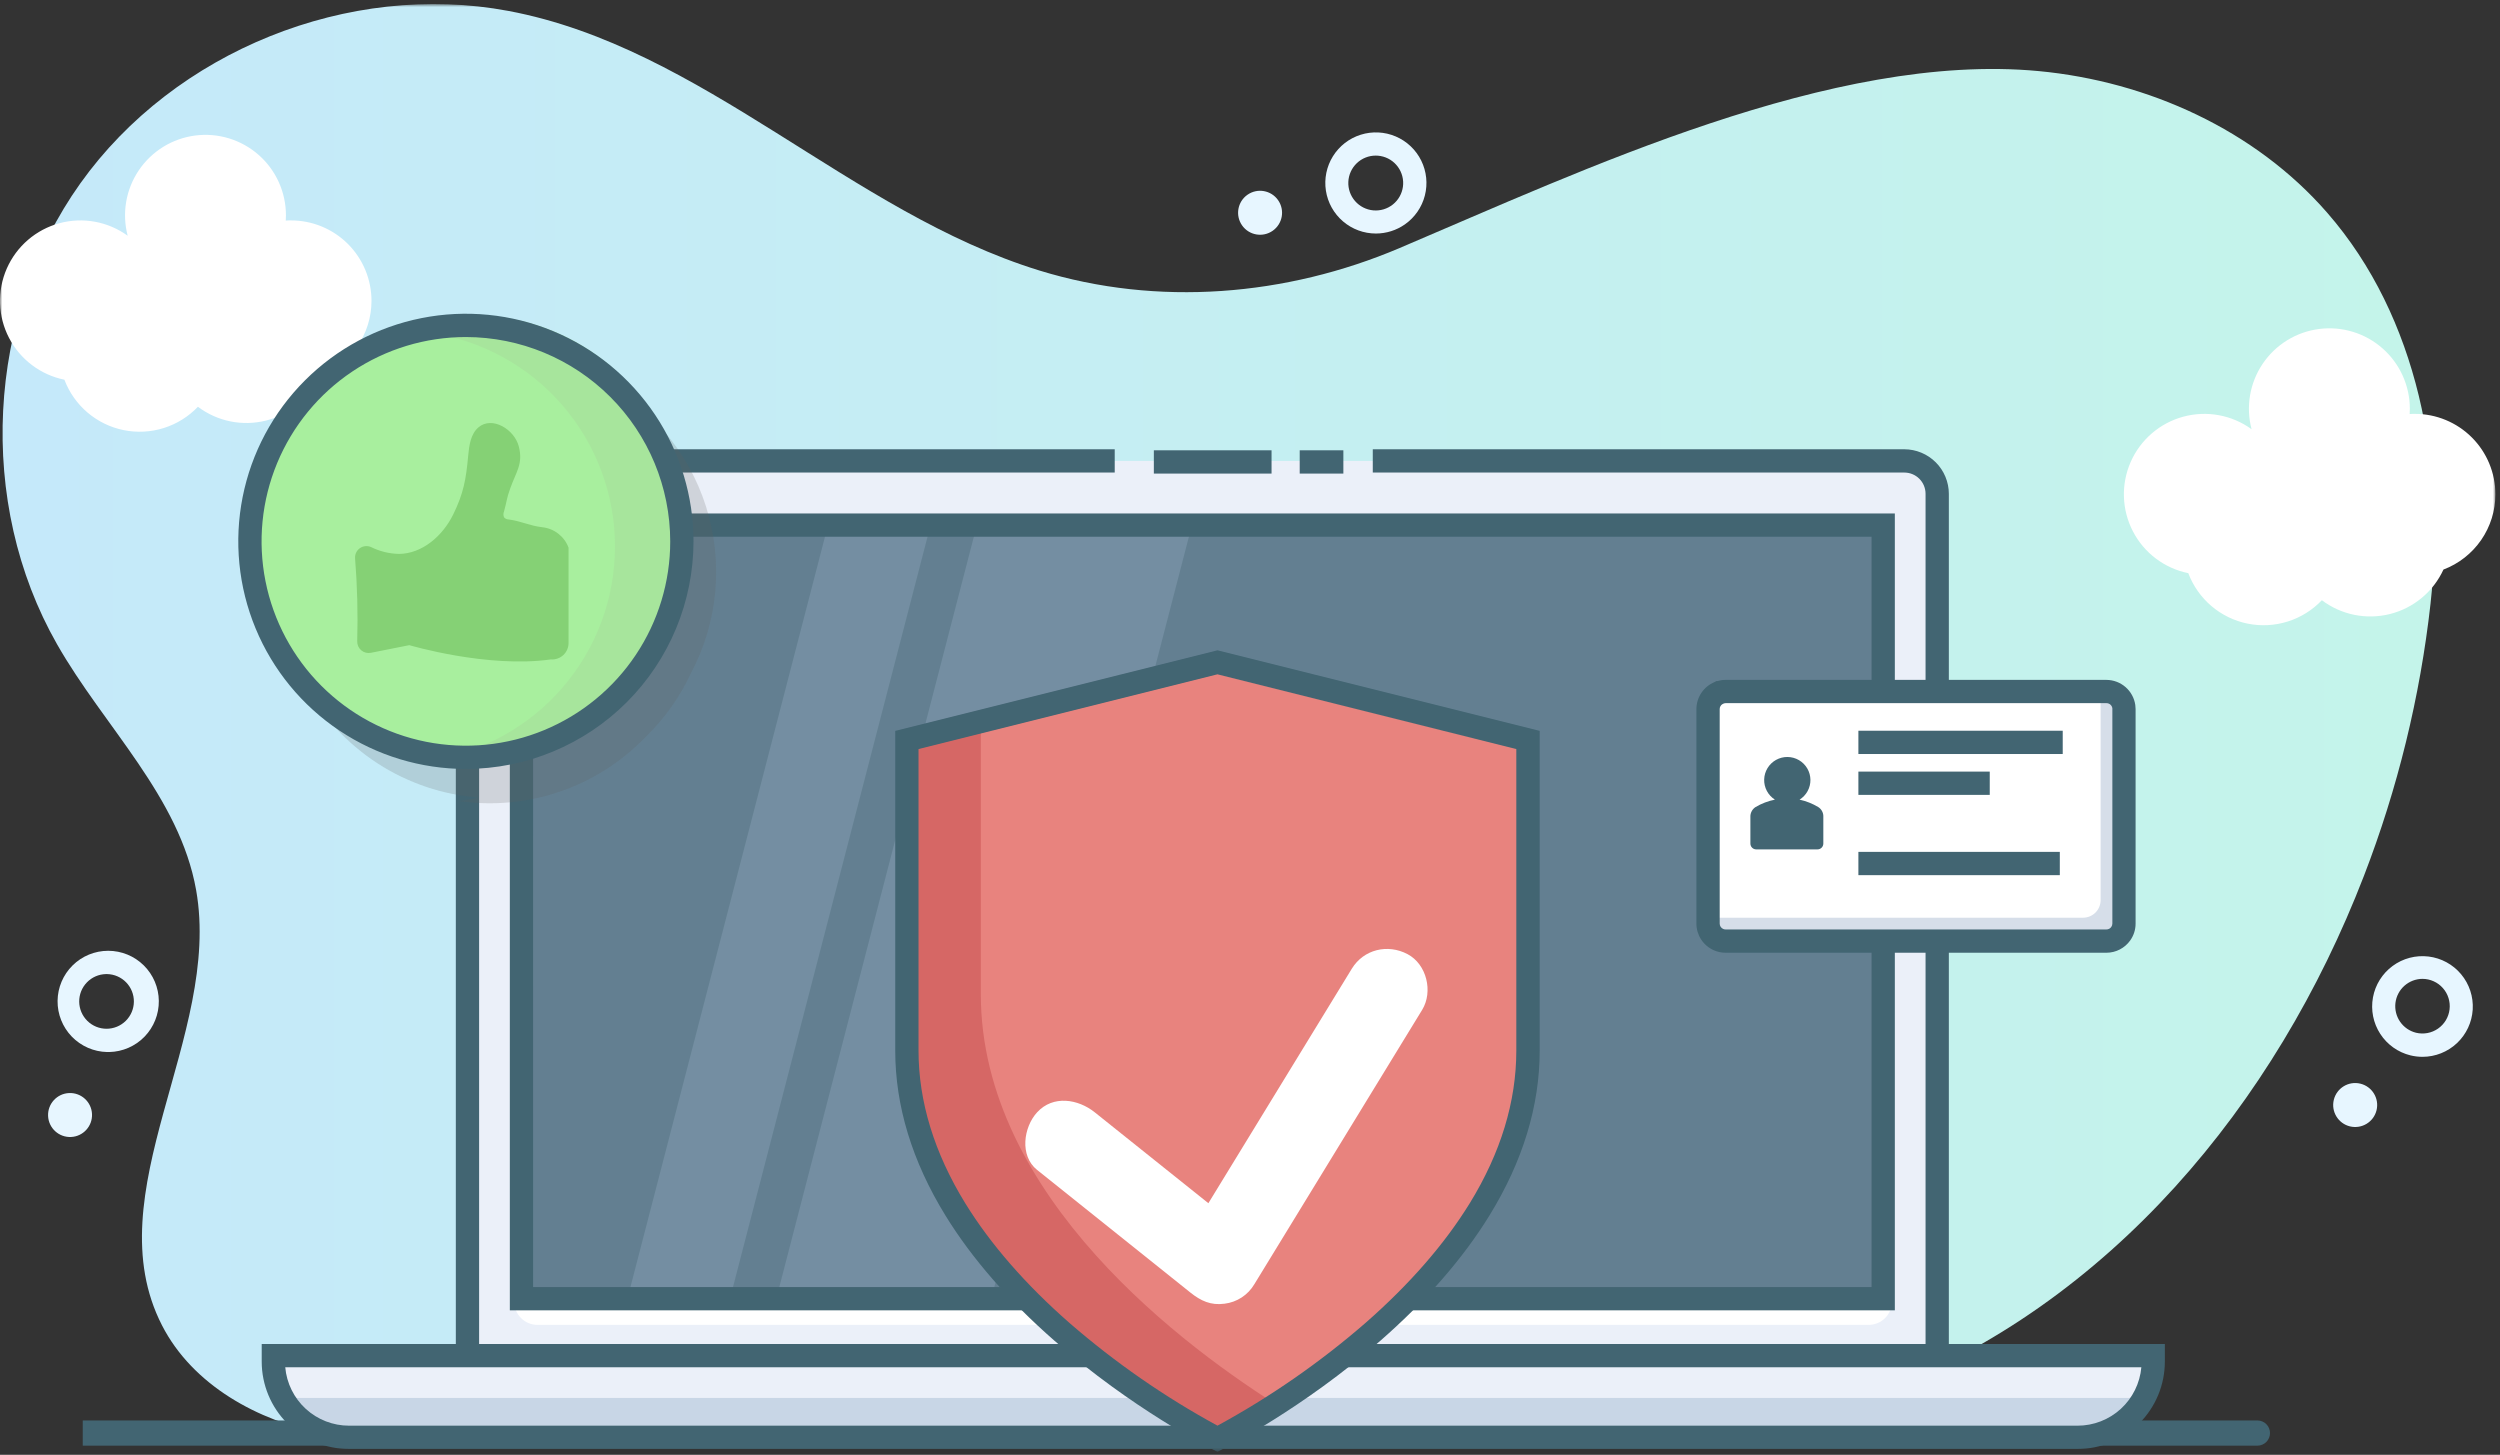 <svg width="531" height="309" viewBox="0 0 531 309" fill="none" xmlns="http://www.w3.org/2000/svg">
<rect x="0" y="0" width="531" height="309" fill="#333333" stroke="none"/>
<mask id="mask0_5723_150323" style="mask-type:luminance" maskUnits="userSpaceOnUse" x="0" y="0" width="531" height="309">
<path d="M530.04 0.862H0V308.363H530.04V0.862Z" fill="white"/>
</mask>
<g mask="url(#mask0_5723_150323)">
<path d="M502.072 186.106C483.34 234.608 448.121 277.1 399.203 295.775C392.841 298.2 386.344 300.257 379.746 301.937C344.845 310.835 306.664 307.74 274.491 291.526C260.837 284.639 248.386 275.538 234.682 268.75C220.978 261.962 205.329 257.519 190.413 260.87C177.57 263.755 166.735 272.023 155.825 279.388C130.107 296.752 99.184 310.493 68.73 304.529C54.717 301.788 40.918 294.196 34.41 281.506C20.026 253.451 47.154 220.096 41.66 189.07C38.144 169.212 22.087 154.342 12.105 136.817C-4.979 106.842 -2.959 67.024 17.071 38.936C37.102 10.848 74.08 -4.051 107.983 2.321C149.326 10.094 180.583 45.081 220.784 57.462C245.925 65.198 273.222 62.89 297.234 52.702C336.029 36.236 389.328 10.984 432.987 15.097C456.204 17.286 478.975 27.59 494.298 45.184C513.669 67.395 519.477 98.928 516.245 128.216C514.028 148.041 509.264 167.498 502.072 186.106Z" fill="url(#paint0_linear_5723_150323)"/>
<path d="M514.535 224.47C513.674 224.469 512.817 224.365 511.98 224.161C509.334 223.51 507.038 221.875 505.559 219.589C504.079 217.302 503.527 214.537 504.017 211.857C504.504 209.178 506 206.786 508.192 205.17C510.385 203.555 513.113 202.838 515.817 203.165C518.521 203.492 520.998 204.839 522.741 206.931C524.489 209.022 525.367 211.701 525.206 214.42C525.041 217.139 523.846 219.693 521.863 221.561C519.881 223.429 517.26 224.469 514.535 224.47ZM514.535 207.91C513.118 207.915 511.753 208.438 510.694 209.381C509.635 210.324 508.959 211.621 508.79 213.028C508.625 214.434 508.975 215.854 509.783 217.02C510.587 218.185 511.79 219.016 513.167 219.355C513.962 219.547 514.791 219.567 515.599 219.416C516.402 219.264 517.165 218.944 517.837 218.476C518.508 218.008 519.077 217.403 519.498 216.701C519.918 215.998 520.19 215.215 520.285 214.402C520.384 213.588 520.305 212.763 520.062 211.982C519.819 211.2 519.411 210.479 518.867 209.865C518.323 209.252 517.659 208.761 516.909 208.424C516.163 208.086 515.356 207.911 514.535 207.91Z" fill="#E7F6FF"/>
<path d="M504.78 235.807C505.385 233.301 503.848 230.776 501.338 230.169C498.832 229.561 496.31 231.1 495.7 233.606C495.094 236.113 496.631 238.637 499.137 239.245C501.647 239.852 504.17 238.313 504.78 235.807Z" fill="#E7F6FF"/>
<path d="M22.747 223.451C19.916 223.389 17.224 222.213 15.254 220.179C13.285 218.144 12.198 215.414 12.229 212.583C12.26 209.752 13.406 207.047 15.42 205.056C17.433 203.064 20.15 201.948 22.982 201.948C25.813 201.948 28.53 203.064 30.543 205.056C32.556 207.047 33.703 209.752 33.734 212.583C33.765 215.414 32.678 218.144 30.709 220.179C28.739 222.213 26.047 223.389 23.216 223.451H22.747ZM22.747 206.895H22.503C20.974 206.928 19.52 207.563 18.457 208.662C17.393 209.761 16.806 211.234 16.822 212.764C16.839 214.293 17.458 215.754 18.545 216.829C19.632 217.905 21.1 218.508 22.629 218.508C24.158 218.508 25.626 217.905 26.713 216.829C27.8 215.754 28.419 214.293 28.436 212.764C28.453 211.234 27.865 209.761 26.802 208.662C25.738 207.563 24.284 206.928 22.755 206.895H22.747Z" fill="#E7F6FF"/>
<path d="M15.08 241.496C17.657 241.384 19.655 239.206 19.544 236.629C19.433 234.053 17.254 232.054 14.678 232.165C12.101 232.276 10.102 234.455 10.214 237.032C10.325 239.608 12.504 241.607 15.08 241.496Z" fill="#E7F6FF"/>
<path d="M292.247 49.602C289.681 49.604 287.199 48.688 285.25 47.019C283.301 45.349 282.014 43.038 281.622 40.502C281.231 37.966 281.759 35.374 283.113 33.194C284.467 31.014 286.557 29.391 289.004 28.619C291.45 27.846 294.093 27.976 296.453 28.983C298.813 29.99 300.734 31.809 301.869 34.11C303.004 36.411 303.278 39.043 302.641 41.528C302.004 44.014 300.498 46.189 298.396 47.661C296.593 48.922 294.447 49.599 292.247 49.602ZM292.214 33.05C290.712 33.048 289.268 33.626 288.182 34.663C287.097 35.7 286.453 37.116 286.386 38.616C286.318 40.116 286.832 41.584 287.821 42.714C288.809 43.844 290.195 44.55 291.691 44.683C293.186 44.816 294.675 44.367 295.848 43.429C297.02 42.491 297.785 41.137 297.984 39.649C298.183 38.161 297.799 36.654 296.914 35.441C296.029 34.228 294.71 33.404 293.232 33.141C292.896 33.081 292.555 33.05 292.214 33.05Z" fill="#E7F6FF"/>
<path d="M270.322 49.015C272.434 47.534 272.945 44.622 271.464 42.511C269.984 40.399 267.072 39.888 264.96 41.368C262.848 42.849 262.337 45.761 263.818 47.873C265.299 49.984 268.211 50.496 270.322 49.015Z" fill="#E7F6FF"/>
<path d="M530.023 104.995C530.023 100.463 528.222 96.117 525.02 92.912C521.813 89.707 517.469 87.907 512.936 87.907C512.557 87.907 512.182 87.907 511.811 87.944C511.835 87.573 511.848 87.198 511.848 86.819C511.848 84.391 511.328 81.99 510.327 79.778C509.325 77.565 507.866 75.591 506.041 73.988C504.215 72.384 502.072 71.188 499.747 70.479C497.427 69.77 494.978 69.564 492.571 69.876C490.16 70.187 487.848 71.008 485.779 72.284C483.714 73.561 481.942 75.263 480.586 77.277C479.23 79.292 478.319 81.572 477.911 83.966C477.507 86.361 477.615 88.814 478.233 91.163C476.168 89.666 473.794 88.649 471.284 88.189C468.774 87.729 466.194 87.836 463.733 88.504C461.269 89.17 458.99 90.38 457.052 92.045C455.12 93.709 453.586 95.785 452.556 98.12C451.53 100.456 451.039 102.991 451.122 105.541C451.204 108.091 451.855 110.59 453.03 112.856C454.2 115.121 455.866 117.095 457.902 118.632C459.938 120.17 462.291 121.232 464.793 121.74C465.815 124.447 467.505 126.851 469.71 128.726C471.91 130.6 474.556 131.885 477.392 132.459C480.224 133.033 483.162 132.878 485.919 132.009C488.677 131.139 491.17 129.582 493.165 127.486C495.205 129.026 497.563 130.088 500.068 130.595C502.574 131.102 505.159 131.041 507.636 130.417C510.117 129.792 512.421 128.619 514.387 126.985C516.353 125.351 517.923 123.297 518.99 120.974C522.234 119.744 525.024 117.558 526.998 114.703C528.968 111.849 530.023 108.463 530.023 104.995Z" fill="white"/>
<path d="M78.906 63.92C78.908 61.675 78.468 59.452 77.611 57.377C76.753 55.302 75.495 53.417 73.908 51.828C72.322 50.24 70.438 48.98 68.364 48.12C66.291 47.26 64.067 46.817 61.822 46.816C61.443 46.816 61.068 46.816 60.697 46.853C60.722 46.482 60.734 46.107 60.734 45.728C60.734 43.3 60.216 40.899 59.214 38.686C58.213 36.474 56.752 34.5 54.928 32.897C53.103 31.293 50.958 30.097 48.635 29.388C46.312 28.679 43.865 28.474 41.456 28.785C39.048 29.096 36.733 29.917 34.667 31.193C32.601 32.47 30.83 34.172 29.474 36.186C28.117 38.2 27.205 40.481 26.799 42.875C26.393 45.27 26.503 47.723 27.119 50.072C25.054 48.575 22.68 47.558 20.171 47.098C17.662 46.638 15.081 46.745 12.619 47.412C10.156 48.08 7.875 49.29 5.941 50.954C4.007 52.618 2.471 54.694 1.444 57.029C0.418 59.365 -0.073 61.901 0.009 64.451C0.09 67 0.741 69.499 1.915 71.764C3.088 74.03 4.754 76.004 6.79 77.541C8.825 79.079 11.18 80.141 13.679 80.65C14.701 83.354 16.392 85.755 18.594 87.628C20.797 89.501 23.438 90.785 26.272 91.359C29.105 91.933 32.038 91.778 34.796 90.91C37.553 90.043 40.046 88.489 42.039 86.395C44.079 87.935 46.438 88.997 48.943 89.504C51.447 90.012 54.034 89.951 56.512 89.325C58.99 88.701 61.296 87.528 63.261 85.894C65.226 84.26 66.799 82.206 67.865 79.883C71.106 78.656 73.899 76.472 75.871 73.621C77.843 70.77 78.901 67.387 78.906 63.92Z" fill="white"/>
<path d="M393.264 307.06H147.417V301.702H393.264C393.975 301.702 394.656 301.985 395.159 302.487C395.661 302.989 395.943 303.671 395.943 304.381C395.943 305.092 395.661 305.773 395.159 306.276C394.656 306.778 393.975 307.06 393.264 307.06Z" fill="#426572"/>
<path d="M136.421 307.06H121.39C120.68 307.06 119.998 306.778 119.496 306.276C118.994 305.773 118.711 305.092 118.711 304.381C118.711 303.671 118.994 302.989 119.496 302.487C119.998 301.985 120.68 301.702 121.39 301.702H136.421C137.132 301.702 137.813 301.985 138.315 302.487C138.818 302.989 139.1 303.671 139.1 304.381C139.1 305.092 138.818 305.773 138.315 306.276C137.813 306.778 137.132 307.06 136.421 307.06Z" fill="#426572"/>
<path d="M111.635 307.06H106.845C106.135 307.06 105.454 306.778 104.951 306.276C104.449 305.773 104.167 305.092 104.167 304.381C104.167 303.671 104.449 302.989 104.951 302.487C105.454 301.985 106.135 301.702 106.845 301.702H111.635C112.345 301.702 113.026 301.985 113.529 302.487C114.031 302.989 114.314 303.671 114.314 304.381C114.314 305.092 114.031 305.773 113.529 306.276C113.026 306.778 112.345 307.06 111.635 307.06Z" fill="#426572"/>
<path d="M479.469 307.06H403.906V301.702H479.469C480.178 301.702 480.862 301.985 481.365 302.487C481.868 302.989 482.148 303.671 482.148 304.381C482.148 305.092 481.868 305.773 481.365 306.276C480.862 306.778 480.178 307.06 479.469 307.06Z" fill="#426572"/>
<path d="M93.146 307.06H17.578V301.702H93.146C93.856 301.702 94.537 301.985 95.04 302.487C95.542 302.989 95.825 303.671 95.825 304.381C95.825 305.092 95.542 305.773 95.04 306.276C94.537 306.778 93.856 307.06 93.146 307.06Z" fill="#426572"/>
<path d="M104.797 97.898H405.967C406.69 97.898 407.406 98.04 408.074 98.317C408.742 98.594 409.349 98.999 409.86 99.511C410.372 100.022 410.777 100.629 411.054 101.297C411.33 101.965 411.473 102.681 411.473 103.404V294.439H99.291V103.404C99.291 102.681 99.433 101.965 99.71 101.297C99.987 100.629 100.392 100.022 100.904 99.511C101.415 98.999 102.022 98.594 102.69 98.317C103.358 98.04 104.074 97.898 104.797 97.898Z" fill="#EBF0F9"/>
<path d="M400.613 111.536H111.379V276.766H400.613V111.536Z" fill="#637F91"/>
<path d="M109.219 276.458H401.845C401.845 277.77 401.324 279.028 400.397 279.955C399.469 280.883 398.211 281.404 396.899 281.404H114.165C112.853 281.404 111.596 280.883 110.668 279.955C109.74 279.028 109.219 277.77 109.219 276.458Z" fill="white"/>
<g opacity="0.5">
<path opacity="0.5" d="M197.807 110.917L154.564 277.698H132.786L176.029 110.917H197.807Z" fill="#A7BCD5"/>
<path opacity="0.5" d="M253.319 110.917L210.073 277.698H164.406L207.649 110.917H253.319Z" fill="#A7BCD5"/>
</g>
<path d="M413.934 296.912H96.818V116.634C96.825 111.011 99.061 105.62 103.037 101.644C107.013 97.668 112.404 95.431 118.027 95.425H236.767V100.371H118.027C113.716 100.376 109.582 102.091 106.533 105.14C103.485 108.189 101.769 112.322 101.764 116.634V291.966H408.988V104.875C408.987 103.681 408.512 102.536 407.667 101.691C406.823 100.847 405.678 100.372 404.483 100.371H291.579V95.425H404.483C406.987 95.433 409.387 96.431 411.158 98.201C412.928 99.972 413.926 102.371 413.934 104.875V296.912Z" fill="#426572"/>
<path d="M59.918 288.542H459.2V289.828C459.2 294.091 457.506 298.18 454.493 301.194C451.476 304.209 447.388 305.902 443.126 305.902H75.992C71.729 305.902 67.641 304.209 64.626 301.194C61.612 298.18 59.918 294.091 59.918 289.828V288.542Z" fill="#EBF0F9"/>
<path opacity="0.5" d="M457.16 296.921C456.282 299.202 454.732 301.163 452.717 302.546C450.702 303.93 448.315 304.67 445.871 304.669H70.77C68.326 304.67 65.939 303.93 63.924 302.546C61.908 301.163 60.36 299.202 59.481 296.921H457.16Z" fill="#A7BCD5"/>
<path d="M441.267 307.765H74.133C69.216 307.759 64.502 305.804 61.025 302.327C57.548 298.849 55.592 294.135 55.587 289.218V285.46H459.814V289.218C459.81 294.135 457.852 298.849 454.378 302.327C450.899 305.804 446.184 307.759 441.267 307.765ZM60.586 290.401C60.883 293.79 62.439 296.945 64.948 299.243C67.457 301.541 70.735 302.816 74.138 302.815H441.272C444.672 302.816 447.952 301.541 450.462 299.243C452.968 296.945 454.526 293.79 454.823 290.401H60.586Z" fill="#426572"/>
<path d="M402.464 278.312H108.288V109.063H402.464V278.312ZM113.23 273.366H397.518V114.009H113.234L113.23 273.366Z" fill="#426572"/>
<path d="M451.761 151.218V196.789C451.753 197.771 451.361 198.711 450.669 199.405C449.972 200.099 449.033 200.492 448.052 200.499H367.13C366.61 200.5 366.096 200.39 365.622 200.177C364.963 199.887 364.403 199.412 364.01 198.808C363.617 198.205 363.408 197.501 363.409 196.781V151.218C363.407 150.466 363.635 149.732 364.06 149.112C364.485 148.493 365.089 148.017 365.791 147.748C366.214 147.583 366.664 147.5 367.118 147.501H448.027C448.921 147.503 449.787 147.828 450.467 148.416C451.143 149.004 451.584 149.816 451.712 150.703C451.74 150.873 451.757 151.045 451.761 151.218Z" fill="white"/>
<path d="M451.142 149.977V195.548C451.134 196.53 450.743 197.469 450.05 198.164C449.354 198.858 448.414 199.251 447.433 199.257H366.512C365.992 199.259 365.478 199.149 365.003 198.936C364.345 198.646 363.785 198.17 363.392 197.567C362.999 196.964 362.79 196.26 362.79 195.54V194.922H442.463C443.443 194.915 444.383 194.522 445.08 193.828C445.772 193.134 446.164 192.194 446.172 191.212V146.259H447.408C448.303 146.262 449.168 146.587 449.848 147.175C450.524 147.763 450.965 148.575 451.093 149.462C451.122 149.632 451.138 149.804 451.142 149.977Z" fill="#D6DEE9"/>
<path d="M447.421 202.362H366.512C365.642 202.363 364.783 202.179 363.99 201.822C362.896 201.336 361.967 200.543 361.315 199.539C360.663 198.535 360.317 197.364 360.317 196.167V150.6C360.324 149.375 360.69 148.179 361.372 147.162C362.054 146.145 363.02 145.351 364.15 144.879L364.563 144.657H364.76C365.324 144.491 365.908 144.408 366.495 144.409H447.404C448.896 144.415 450.335 144.956 451.46 145.934C452.585 146.912 453.323 148.263 453.537 149.739C453.578 150.024 453.599 150.312 453.599 150.6V196.171C453.603 197.459 453.199 198.715 452.449 199.761C451.876 200.562 451.122 201.216 450.248 201.668C449.375 202.12 448.406 202.358 447.421 202.362ZM365.77 149.607C365.613 149.721 365.485 149.872 365.398 150.045C365.309 150.218 365.263 150.41 365.263 150.604V196.171C365.263 196.413 365.333 196.65 365.466 196.852C365.598 197.054 365.787 197.213 366.009 197.309C366.167 197.38 366.338 197.417 366.512 197.416H447.421C447.619 197.415 447.817 197.367 447.994 197.275C448.171 197.182 448.319 197.048 448.435 196.884C448.583 196.675 448.666 196.424 448.666 196.167V150.6C448.67 150.548 448.67 150.496 448.666 150.443C448.624 150.143 448.48 149.867 448.253 149.666C448.023 149.465 447.734 149.354 447.429 149.351H366.512C366.396 149.351 366.281 149.368 366.17 149.401L365.77 149.607Z" fill="#426572"/>
<path d="M386.183 171.413C384.958 170.679 383.622 170.149 382.227 169.843C382.938 169.399 383.524 168.781 383.928 168.046C384.333 167.312 384.541 166.485 384.535 165.647C384.526 164.796 384.297 163.961 383.869 163.225C383.44 162.489 382.828 161.877 382.092 161.449C381.356 161.021 380.521 160.791 379.67 160.783C378.818 160.775 377.979 160.988 377.235 161.402C376.491 161.816 375.867 162.416 375.424 163.143C374.982 163.871 374.736 164.701 374.711 165.552C374.686 166.403 374.883 167.246 375.282 167.998C375.682 168.751 376.269 169.386 376.988 169.843C375.535 170.134 374.141 170.669 372.867 171.425C372.554 171.629 372.293 171.903 372.105 172.226C371.916 172.549 371.806 172.911 371.783 173.284V179.174C371.783 179.501 371.913 179.816 372.145 180.048C372.377 180.28 372.691 180.41 373.019 180.41H386.039C386.367 180.41 386.681 180.28 386.913 180.048C387.145 179.816 387.275 179.501 387.275 179.174V173.276C387.259 172.9 387.15 172.534 386.96 172.209C386.769 171.885 386.503 171.611 386.183 171.413Z" fill="#426572"/>
<path d="M438.122 155.207H394.723V160.153H438.122V155.207Z" fill="#426572"/>
<path d="M422.622 163.887H394.723V168.833H422.622V163.887Z" fill="#426572"/>
<path d="M437.504 180.938H394.723V185.884H437.504V180.938Z" fill="#426572"/>
<path d="M259.909 305.601C259.909 305.601 325.878 272.629 325.878 223.143V157.17L259.909 140.684L193.941 157.17V223.139C193.941 272.617 259.909 305.601 259.909 305.601Z" fill="#E8837E"/>
<path d="M272.987 299.526C268.748 302.322 264.369 304.9 259.868 307.25C259.868 307.25 193.899 274.278 193.899 224.787V158.819L208.325 155.212V211.137C208.325 254.248 251.905 286.482 272.987 299.526Z" fill="#D66765"/>
<path d="M258.59 308.361L257.486 307.809C256.802 307.467 240.518 299.257 223.978 284.782C214.214 276.239 206.425 267.295 200.824 258.191C193.739 246.679 190.149 234.888 190.149 223.158V155.24L258.59 138.127L259.192 138.276L327.032 155.236V223.137C327.032 234.888 323.442 246.679 316.357 258.17C310.756 267.274 302.966 276.218 293.203 284.762C276.663 299.236 260.379 307.43 259.695 307.789L258.59 308.361ZM195.095 159.102V223.137C195.095 233.956 198.437 244.878 205.036 255.598C210.394 264.278 217.845 272.847 227.234 281.061C236.872 289.419 247.385 296.711 258.59 302.81C269.826 296.691 280.367 289.376 290.029 280.991C299.397 272.781 306.849 264.224 312.174 255.569C318.768 244.853 322.065 233.96 322.065 223.158V159.102L258.59 143.226L195.095 159.102Z" fill="#426572"/>
<path d="M220.269 248.481L248.773 271.285L252.82 274.524C255.054 276.313 257.173 277.298 260.091 276.907C261.39 276.75 262.636 276.297 263.732 275.582C264.828 274.868 265.745 273.911 266.413 272.785L297.613 221.774L302.064 214.499C304.43 210.633 303.037 204.809 298.96 202.658C294.744 200.428 289.642 201.636 287.119 205.762L255.92 256.769L251.468 264.043L265.069 262.292L236.573 239.496L232.526 236.256C228.998 233.433 223.686 232.547 220.285 236.256C217.4 239.397 216.51 245.476 220.285 248.497L220.269 248.481Z" fill="white"/>
<path opacity="0.2" d="M146.725 143.054C149.605 137.647 151.374 131.718 151.926 125.616C152.478 119.514 151.802 113.364 149.939 107.528C148.075 101.692 145.061 96.288 141.076 91.635C137.09 86.983 132.213 83.176 126.731 80.439C121.25 77.702 115.277 76.09 109.162 75.7C103.049 75.309 96.918 76.147 91.133 78.163C85.348 80.181 80.026 83.336 75.48 87.443C70.934 91.55 67.257 96.526 64.666 102.078C61.087 108.798 59.237 116.303 59.282 123.916C59.327 131.53 61.266 139.012 64.924 145.69C68.581 152.367 73.843 158.029 80.235 162.166C86.626 166.302 93.947 168.784 101.537 169.386C100.213 169.699 98.867 169.953 97.502 170.149C104.686 171.184 112.014 170.501 118.883 168.153C125.752 165.806 131.966 161.863 137.015 156.647C141.054 152.746 144.345 148.139 146.725 143.054Z" fill="#606060"/>
<path d="M100.053 158.673C125.387 158.673 145.925 138.135 145.925 112.801C145.925 87.466 125.387 66.929 100.053 66.929C74.719 66.929 54.181 87.466 54.181 112.801C54.181 138.135 74.719 158.673 100.053 158.673Z" fill="#A8EF9E"/>
<path d="M143.737 116.079C143.736 122.656 142.32 129.155 139.587 135.137C136.853 141.119 132.865 146.443 127.894 150.749C122.922 155.055 117.083 158.241 110.772 160.092C104.461 161.943 97.825 162.415 91.316 161.477C102.231 159.899 112.213 154.441 119.432 146.103C126.651 137.766 130.625 127.106 130.625 116.077C130.625 105.048 126.651 94.388 119.432 86.05C112.213 77.712 102.231 72.254 91.316 70.676C97.826 69.737 104.462 70.209 110.774 72.06C117.086 73.911 122.926 77.098 127.898 81.404C132.87 85.71 136.859 91.035 139.592 97.018C142.325 103 143.741 109.501 143.741 116.079H143.737Z" fill="#A7E59C"/>
<path d="M98.961 163.327C89.399 163.328 80.051 160.494 72.1 155.181C64.149 149.87 57.952 142.319 54.293 133.485C50.633 124.651 49.675 114.93 51.54 105.552C53.406 96.173 58.01 87.559 64.772 80.797C71.533 74.036 80.148 69.431 89.526 67.566C98.905 65.701 108.626 66.658 117.46 70.318C126.294 73.978 133.844 80.175 139.156 88.126C144.468 96.077 147.303 105.424 147.302 114.987C147.287 127.803 142.189 140.089 133.127 149.152C124.064 158.214 111.777 163.312 98.961 163.327ZM98.961 71.587C90.377 71.586 81.986 74.131 74.849 78.899C67.711 83.668 62.148 90.446 58.862 98.375C55.577 106.305 54.717 115.032 56.391 123.451C58.065 131.87 62.198 139.603 68.267 145.673C74.337 151.743 82.07 155.877 90.489 157.552C98.907 159.227 107.634 158.367 115.564 155.082C123.495 151.798 130.273 146.235 135.042 139.098C139.811 131.961 142.356 123.57 142.356 114.987C142.344 103.481 137.769 92.449 129.633 84.313C121.498 76.177 110.467 71.6 98.961 71.587Z" fill="#426572"/>
<path d="M285.331 95.644H276.057V100.59H285.331V95.644Z" fill="#426572"/>
<path d="M270.077 95.644H245.076V100.59H270.077V95.644Z" fill="#426572"/>
<path d="M116.993 140.061C103.532 141.969 86.939 137.032 86.939 137.032L78.758 138.66C78.399 138.729 78.029 138.716 77.677 138.622C77.323 138.529 76.996 138.357 76.719 138.119C76.441 137.881 76.221 137.584 76.075 137.25C75.928 136.915 75.859 136.552 75.873 136.187C76.038 130.336 75.888 124.48 75.423 118.646C75.382 118.224 75.452 117.799 75.626 117.413C75.801 117.027 76.074 116.694 76.418 116.446C76.762 116.199 77.165 116.046 77.586 116.003C78.007 115.96 78.433 116.028 78.82 116.202C80.663 117.111 82.683 117.607 84.738 117.652C89.704 117.611 94.04 113.803 96.257 109.282C98.475 104.76 98.978 101.83 99.443 96.802C99.645 94.605 99.967 92.169 101.636 90.76C104.521 88.316 109.269 91.172 110.205 94.861C111.14 98.549 109.632 100.19 108.358 103.775C107.534 106.116 107.715 106.248 107.048 108.659C106.963 108.855 106.921 109.067 106.925 109.28C106.929 109.493 106.98 109.704 107.072 109.896C107.192 110.03 107.338 110.138 107.501 110.213C107.664 110.288 107.841 110.329 108.02 110.333C110.716 110.679 112.484 111.684 115.183 111.981C116.424 112.116 117.603 112.593 118.588 113.359C119.573 114.126 120.325 115.151 120.76 116.321V136.553C120.764 137.036 120.668 137.515 120.478 137.958C120.287 138.402 120.007 138.801 119.655 139.131C119.302 139.46 118.885 139.713 118.429 139.874C117.974 140.034 117.491 140.098 117.009 140.061H116.993Z" fill="#85D175"/>
</g>
<defs>
<linearGradient id="paint0_linear_5723_150323" x1="0.544" y1="153.847" x2="517.082" y2="153.847" gradientUnits="userSpaceOnUse">
<stop stop-color="#C5E9FA"/>
<stop offset="1" stop-color="#C4F4EA"/>
</linearGradient>
</defs>
</svg>

